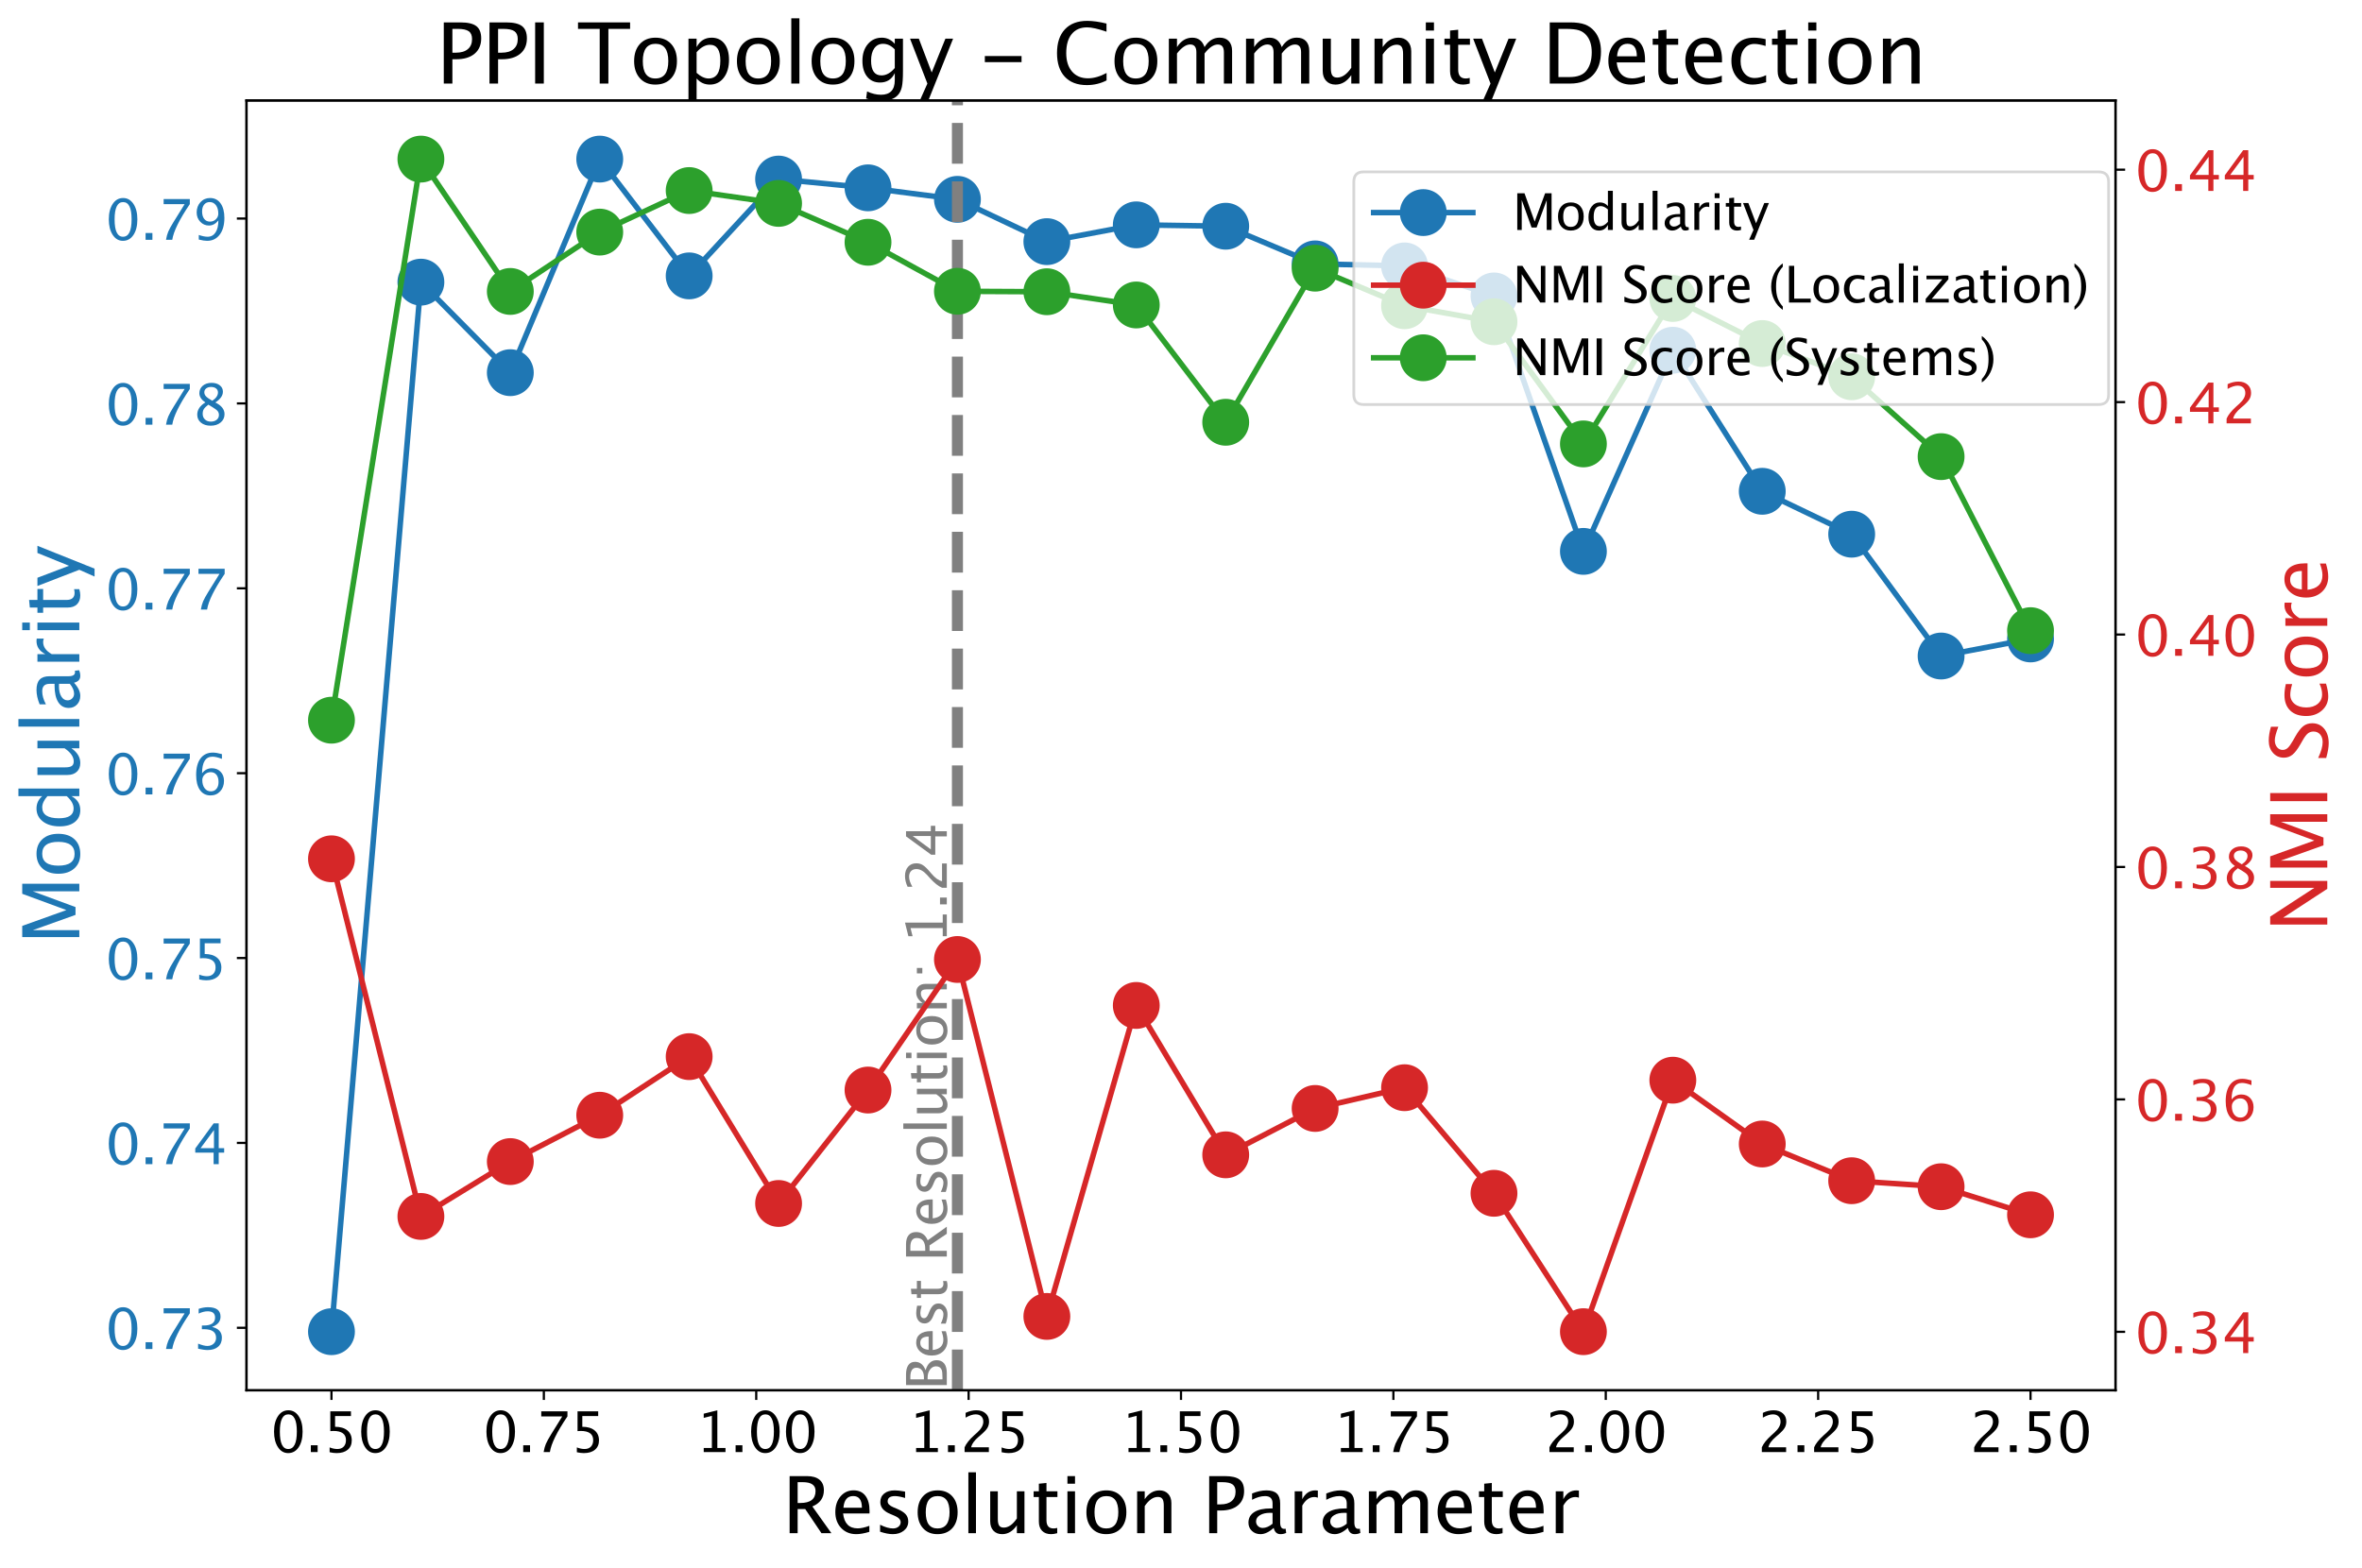 <?xml version="1.0" encoding="utf-8" standalone="no"?>
<!DOCTYPE svg PUBLIC "-//W3C//DTD SVG 1.1//EN"
  "http://www.w3.org/Graphics/SVG/1.1/DTD/svg11.dtd">
<svg xmlns:xlink="http://www.w3.org/1999/xlink" width="857.107pt" height="569.084pt" viewBox="0 0 857.107 569.084" xmlns="http://www.w3.org/2000/svg" version="1.1">
 <defs>
  <style type="text/css">*{stroke-linejoin: round; stroke-linecap: butt}</style>
 </defs>
 <g id="figure_1">
  <g id="patch_1">
   <path d="M 0 569.084 
L 857.107 569.084 
L 857.107 0 
L 0 0 
z
" style="fill: #ffffff"/>
  </g>
  <g id="axes_1">
   <g id="patch_2">
    <path d="M 89.454 504.624 
L 767.654 504.624 
L 767.654 36.464 
L 89.454 36.464 
z
" style="fill: #ffffff"/>
   </g>
   <g id="matplotlib.axis_1">
    <g id="xtick_1">
     <g id="line2d_1">
      <defs>
       <path id="m7475da82af" d="M 0 0 
L 0 3.5 
" style="stroke: #000000; stroke-width: 0.8"/>
      </defs>
      <g>
       <use xlink:href="#m7475da82af" x="120.281" y="504.624" style="stroke: #000000; stroke-width: 0.8"/>
      </g>
     </g>
     <g id="text_1">
      <!-- 0.50 -->
      <g transform="translate(98.147 527.043) scale(0.2 -0.2)">
       <defs>
        <path id="LucidaGrande-30" d="M 2006 -116 
Q 1291 -116 848 557 
Q 406 1231 406 2316 
Q 406 3409 851 4075 
Q 1297 4741 2025 4741 
Q 2753 4741 3198 4075 
Q 3644 3409 3644 2325 
Q 3644 1213 3198 548 
Q 2753 -116 2006 -116 
z
M 2013 347 
Q 2991 347 2991 2334 
Q 2991 4278 2025 4278 
Q 1063 4278 1063 2316 
Q 1063 347 2013 347 
z
" transform="scale(0.016)"/>
        <path id="LucidaGrande-2e" d="M 625 0 
L 625 772 
L 1397 772 
L 1397 0 
L 625 0 
z
" transform="scale(0.016)"/>
        <path id="LucidaGrande-35" d="M 778 -19 
L 778 531 
Q 1238 347 1653 347 
Q 2109 347 2370 615 
Q 2631 884 2631 1356 
Q 2631 2397 1197 2397 
Q 1034 2397 856 2375 
L 856 4625 
L 3197 4625 
L 3197 4088 
L 1397 4088 
L 1397 2869 
Q 2288 2869 2788 2459 
Q 3288 2050 3288 1325 
Q 3288 650 2833 267 
Q 2378 -116 1572 -116 
Q 1222 -116 778 -19 
z
" transform="scale(0.016)"/>
       </defs>
       <use xlink:href="#LucidaGrande-30"/>
       <use xlink:href="#LucidaGrande-2e" x="63.232"/>
       <use xlink:href="#LucidaGrande-35" x="94.873"/>
       <use xlink:href="#LucidaGrande-30" x="158.105"/>
      </g>
     </g>
    </g>
    <g id="xtick_2">
     <g id="line2d_2">
      <g>
       <use xlink:href="#m7475da82af" x="197.349" y="504.624" style="stroke: #000000; stroke-width: 0.8"/>
      </g>
     </g>
     <g id="text_2">
      <!-- 0.75 -->
      <g transform="translate(175.215 527.043) scale(0.2 -0.2)">
       <defs>
        <path id="LucidaGrande-37" d="M 963 0 
Q 1053 541 1220 934 
Q 1388 1328 1813 2016 
L 3075 4047 
L 694 4047 
L 694 4625 
L 3663 4625 
L 3663 4047 
Q 1884 1425 1672 0 
L 963 0 
z
" transform="scale(0.016)"/>
       </defs>
       <use xlink:href="#LucidaGrande-30"/>
       <use xlink:href="#LucidaGrande-2e" x="63.232"/>
       <use xlink:href="#LucidaGrande-37" x="94.873"/>
       <use xlink:href="#LucidaGrande-35" x="158.105"/>
      </g>
     </g>
    </g>
    <g id="xtick_3">
     <g id="line2d_3">
      <g>
       <use xlink:href="#m7475da82af" x="274.417" y="504.624" style="stroke: #000000; stroke-width: 0.8"/>
      </g>
     </g>
     <g id="text_3">
      <!-- 1.00 -->
      <g transform="translate(252.283 527.043) scale(0.2 -0.2)">
       <defs>
        <path id="LucidaGrande-31" d="M 963 0 
L 963 463 
L 1888 463 
L 1888 4113 
L 963 3881 
L 963 4356 
L 2506 4741 
L 2506 463 
L 3431 463 
L 3431 0 
L 963 0 
z
" transform="scale(0.016)"/>
       </defs>
       <use xlink:href="#LucidaGrande-31"/>
       <use xlink:href="#LucidaGrande-2e" x="63.232"/>
       <use xlink:href="#LucidaGrande-30" x="94.873"/>
       <use xlink:href="#LucidaGrande-30" x="158.105"/>
      </g>
     </g>
    </g>
    <g id="xtick_4">
     <g id="line2d_4">
      <g>
       <use xlink:href="#m7475da82af" x="351.486" y="504.624" style="stroke: #000000; stroke-width: 0.8"/>
      </g>
     </g>
     <g id="text_4">
      <!-- 1.25 -->
      <g transform="translate(329.351 527.043) scale(0.2 -0.2)">
       <defs>
        <path id="LucidaGrande-32" d="M 531 0 
L 531 541 
Q 800 1169 1619 1909 
L 1972 2225 
Q 2653 2841 2653 3447 
Q 2653 3834 2420 4056 
Q 2188 4278 1781 4278 
Q 1300 4278 647 3906 
L 647 4450 
Q 1263 4741 1869 4741 
Q 2519 4741 2912 4391 
Q 3306 4041 3306 3463 
Q 3306 3047 3107 2725 
Q 2909 2403 2369 1944 
L 2131 1741 
Q 1391 1113 1275 541 
L 3284 541 
L 3284 0 
L 531 0 
z
" transform="scale(0.016)"/>
       </defs>
       <use xlink:href="#LucidaGrande-31"/>
       <use xlink:href="#LucidaGrande-2e" x="63.232"/>
       <use xlink:href="#LucidaGrande-32" x="94.873"/>
       <use xlink:href="#LucidaGrande-35" x="158.105"/>
      </g>
     </g>
    </g>
    <g id="xtick_5">
     <g id="line2d_5">
      <g>
       <use xlink:href="#m7475da82af" x="428.554" y="504.624" style="stroke: #000000; stroke-width: 0.8"/>
      </g>
     </g>
     <g id="text_5">
      <!-- 1.50 -->
      <g transform="translate(406.419 527.043) scale(0.2 -0.2)">
       <use xlink:href="#LucidaGrande-31"/>
       <use xlink:href="#LucidaGrande-2e" x="63.232"/>
       <use xlink:href="#LucidaGrande-35" x="94.873"/>
       <use xlink:href="#LucidaGrande-30" x="158.105"/>
      </g>
     </g>
    </g>
    <g id="xtick_6">
     <g id="line2d_6">
      <g>
       <use xlink:href="#m7475da82af" x="505.622" y="504.624" style="stroke: #000000; stroke-width: 0.8"/>
      </g>
     </g>
     <g id="text_6">
      <!-- 1.75 -->
      <g transform="translate(483.488 527.043) scale(0.2 -0.2)">
       <use xlink:href="#LucidaGrande-31"/>
       <use xlink:href="#LucidaGrande-2e" x="63.232"/>
       <use xlink:href="#LucidaGrande-37" x="94.873"/>
       <use xlink:href="#LucidaGrande-35" x="158.105"/>
      </g>
     </g>
    </g>
    <g id="xtick_7">
     <g id="line2d_7">
      <g>
       <use xlink:href="#m7475da82af" x="582.69" y="504.624" style="stroke: #000000; stroke-width: 0.8"/>
      </g>
     </g>
     <g id="text_7">
      <!-- 2.00 -->
      <g transform="translate(560.556 527.043) scale(0.2 -0.2)">
       <use xlink:href="#LucidaGrande-32"/>
       <use xlink:href="#LucidaGrande-2e" x="63.232"/>
       <use xlink:href="#LucidaGrande-30" x="94.873"/>
       <use xlink:href="#LucidaGrande-30" x="158.105"/>
      </g>
     </g>
    </g>
    <g id="xtick_8">
     <g id="line2d_8">
      <g>
       <use xlink:href="#m7475da82af" x="659.758" y="504.624" style="stroke: #000000; stroke-width: 0.8"/>
      </g>
     </g>
     <g id="text_8">
      <!-- 2.25 -->
      <g transform="translate(637.624 527.043) scale(0.2 -0.2)">
       <use xlink:href="#LucidaGrande-32"/>
       <use xlink:href="#LucidaGrande-2e" x="63.232"/>
       <use xlink:href="#LucidaGrande-32" x="94.873"/>
       <use xlink:href="#LucidaGrande-35" x="158.105"/>
      </g>
     </g>
    </g>
    <g id="xtick_9">
     <g id="line2d_9">
      <g>
       <use xlink:href="#m7475da82af" x="736.826" y="504.624" style="stroke: #000000; stroke-width: 0.8"/>
      </g>
     </g>
     <g id="text_9">
      <!-- 2.50 -->
      <g transform="translate(714.692 527.043) scale(0.2 -0.2)">
       <use xlink:href="#LucidaGrande-32"/>
       <use xlink:href="#LucidaGrande-2e" x="63.232"/>
       <use xlink:href="#LucidaGrande-35" x="94.873"/>
       <use xlink:href="#LucidaGrande-30" x="158.105"/>
      </g>
     </g>
    </g>
    <g id="text_10">
     <!-- Resolution Parameter -->
     <g transform="translate(283.859 556.485) scale(0.28 -0.28)">
      <defs>
       <path id="LucidaGrande-52" d="M 597 0 
L 597 4625 
L 1997 4625 
Q 2663 4625 3017 4331 
Q 3372 4038 3372 3478 
Q 3372 2553 2438 2166 
L 3981 0 
L 3175 0 
L 1859 1956 
L 1247 1956 
L 1247 0 
L 597 0 
z
M 1247 2447 
L 1459 2447 
Q 2697 2447 2697 3419 
Q 2697 4134 1659 4134 
L 1247 4134 
L 1247 2447 
z
" transform="scale(0.016)"/>
       <path id="LucidaGrande-65" d="M 3103 109 
Q 2484 -78 2044 -78 
Q 1294 -78 820 420 
Q 347 919 347 1713 
Q 347 2484 764 2978 
Q 1181 3472 1831 3472 
Q 2447 3472 2783 3034 
Q 3119 2597 3119 1791 
L 3116 1600 
L 975 1600 
Q 1109 391 2159 391 
Q 2544 391 3103 597 
L 3103 109 
z
M 1003 2063 
L 2500 2063 
Q 2500 3009 1794 3009 
Q 1084 3009 1003 2063 
z
" transform="scale(0.016)"/>
       <path id="LucidaGrande-73" d="M 1516 -78 
Q 1094 -78 491 119 
L 491 684 
Q 1094 384 1541 384 
Q 1806 384 1981 528 
Q 2156 672 2156 888 
Q 2156 1203 1666 1409 
L 1306 1563 
Q 509 1894 509 2516 
Q 509 2959 823 3214 
Q 1138 3469 1684 3469 
Q 1969 3469 2388 3391 
L 2516 3366 
L 2516 2853 
Q 2000 3006 1697 3006 
Q 1103 3006 1103 2575 
Q 1103 2297 1553 2106 
L 1850 1981 
Q 2353 1769 2562 1533 
Q 2772 1297 2772 944 
Q 2772 497 2419 209 
Q 2066 -78 1516 -78 
z
" transform="scale(0.016)"/>
       <path id="LucidaGrande-6f" d="M 1944 -78 
Q 1216 -78 781 405 
Q 347 888 347 1697 
Q 347 2516 783 2992 
Q 1219 3469 1966 3469 
Q 2713 3469 3148 2992 
Q 3584 2516 3584 1703 
Q 3584 872 3146 397 
Q 2709 -78 1944 -78 
z
M 1953 384 
Q 2931 384 2931 1703 
Q 2931 3006 1966 3006 
Q 1003 3006 1003 1697 
Q 1003 384 1953 384 
z
" transform="scale(0.016)"/>
       <path id="LucidaGrande-6c" d="M 616 0 
L 616 4934 
L 1231 4934 
L 1231 0 
L 616 0 
z
" transform="scale(0.016)"/>
       <path id="LucidaGrande-75" d="M 2738 0 
L 2738 638 
Q 2247 -78 1547 -78 
Q 1103 -78 840 201 
Q 578 481 578 956 
L 578 3394 
L 1194 3394 
L 1194 1156 
Q 1194 775 1305 614 
Q 1416 453 1675 453 
Q 2238 453 2738 1194 
L 2738 3394 
L 3353 3394 
L 3353 0 
L 2738 0 
z
" transform="scale(0.016)"/>
       <path id="LucidaGrande-74" d="M 1634 -78 
Q 1166 -78 903 190 
Q 641 459 641 938 
L 641 2931 
L 216 2931 
L 216 3394 
L 641 3394 
L 641 4009 
L 1256 4069 
L 1256 3394 
L 2144 3394 
L 2144 2931 
L 1256 2931 
L 1256 1050 
Q 1256 384 1831 384 
Q 1953 384 2128 425 
L 2128 0 
Q 1844 -78 1634 -78 
z
" transform="scale(0.016)"/>
       <path id="LucidaGrande-69" d="M 616 0 
L 616 3394 
L 1231 3394 
L 1231 0 
L 616 0 
z
M 616 4009 
L 616 4625 
L 1231 4625 
L 1231 4009 
L 616 4009 
z
" transform="scale(0.016)"/>
       <path id="LucidaGrande-6e" d="M 616 0 
L 616 3394 
L 1231 3394 
L 1231 2756 
Q 1719 3469 2425 3469 
Q 2866 3469 3128 3189 
Q 3391 2909 3391 2438 
L 3391 0 
L 2775 0 
L 2775 2238 
Q 2775 2616 2664 2777 
Q 2553 2938 2297 2938 
Q 1731 2938 1231 2197 
L 1231 0 
L 616 0 
z
" transform="scale(0.016)"/>
       <path id="LucidaGrande-20" transform="scale(0.016)"/>
       <path id="LucidaGrande-50" d="M 597 0 
L 597 4625 
L 1856 4625 
Q 2694 4625 3059 4342 
Q 3425 4059 3425 3413 
Q 3425 2675 2925 2256 
Q 2425 1838 1538 1838 
L 1247 1838 
L 1247 0 
L 597 0 
z
M 1247 2334 
L 1513 2334 
Q 2097 2334 2415 2603 
Q 2734 2872 2734 3363 
Q 2734 3778 2484 3956 
Q 2234 4134 1650 4134 
L 1247 4134 
L 1247 2334 
z
" transform="scale(0.016)"/>
       <path id="LucidaGrande-61" d="M 2366 431 
Q 1813 -78 1300 -78 
Q 878 -78 600 186 
Q 322 450 322 853 
Q 322 1409 789 1707 
Q 1256 2006 2128 2006 
L 2275 2006 
L 2275 2416 
Q 2275 3006 1669 3006 
Q 1181 3006 616 2706 
L 616 3216 
Q 1238 3469 1781 3469 
Q 2350 3469 2620 3212 
Q 2891 2956 2891 2416 
L 2891 878 
Q 2891 350 3216 350 
Q 3256 350 3334 363 
L 3378 22 
Q 3169 -78 2916 -78 
Q 2484 -78 2366 431 
z
M 2275 766 
L 2275 1644 
L 2069 1650 
Q 1563 1650 1250 1458 
Q 938 1266 938 953 
Q 938 731 1094 578 
Q 1250 425 1475 425 
Q 1859 425 2275 766 
z
" transform="scale(0.016)"/>
       <path id="LucidaGrande-72" d="M 616 0 
L 616 3394 
L 1231 3394 
L 1231 2756 
Q 1597 3469 2294 3469 
Q 2388 3469 2491 3453 
L 2491 2878 
Q 2331 2931 2209 2931 
Q 1625 2931 1231 2238 
L 1231 0 
L 616 0 
z
" transform="scale(0.016)"/>
       <path id="LucidaGrande-6d" d="M 616 0 
L 616 3394 
L 1231 3394 
L 1231 2756 
Q 1681 3469 2388 3469 
Q 3069 3469 3316 2756 
Q 3753 3472 4453 3472 
Q 4903 3472 5150 3208 
Q 5397 2944 5397 2469 
L 5397 0 
L 4778 0 
L 4778 2372 
Q 4778 2953 4319 2953 
Q 3841 2953 3316 2275 
L 3316 0 
L 2697 0 
L 2697 2372 
Q 2697 2956 2228 2956 
Q 1763 2956 1231 2275 
L 1231 0 
L 616 0 
z
" transform="scale(0.016)"/>
      </defs>
      <use xlink:href="#LucidaGrande-52"/>
      <use xlink:href="#LucidaGrande-65" x="63.232"/>
      <use xlink:href="#LucidaGrande-73" x="118.945"/>
      <use xlink:href="#LucidaGrande-6f" x="169.922"/>
      <use xlink:href="#LucidaGrande-6c" x="231.348"/>
      <use xlink:href="#LucidaGrande-75" x="260.254"/>
      <use xlink:href="#LucidaGrande-74" x="322.314"/>
      <use xlink:href="#LucidaGrande-69" x="359.717"/>
      <use xlink:href="#LucidaGrande-6f" x="388.623"/>
      <use xlink:href="#LucidaGrande-6e" x="450.049"/>
      <use xlink:href="#LucidaGrande-20" x="512.109"/>
      <use xlink:href="#LucidaGrande-50" x="543.75"/>
      <use xlink:href="#LucidaGrande-61" x="599.023"/>
      <use xlink:href="#LucidaGrande-72" x="654.248"/>
      <use xlink:href="#LucidaGrande-61" x="695.166"/>
      <use xlink:href="#LucidaGrande-6d" x="750.391"/>
      <use xlink:href="#LucidaGrande-65" x="843.75"/>
      <use xlink:href="#LucidaGrande-74" x="899.463"/>
      <use xlink:href="#LucidaGrande-65" x="936.865"/>
      <use xlink:href="#LucidaGrande-72" x="992.578"/>
     </g>
    </g>
   </g>
   <g id="matplotlib.axis_2">
    <g id="ytick_1">
     <g id="line2d_10">
      <defs>
       <path id="m738a68aeda" d="M 0 0 
L -3.5 0 
" style="stroke: #000000; stroke-width: 0.8"/>
      </defs>
      <g>
       <use xlink:href="#m738a68aeda" x="89.454" y="481.927" style="stroke: #000000; stroke-width: 0.8"/>
      </g>
     </g>
     <g id="text_11">
      <!-- 0.73 -->
      <g style="fill: #1f77b4" transform="translate(38.185 489.636) scale(0.2 -0.2)">
       <defs>
        <path id="LucidaGrande-33" d="M 650 34 
L 650 609 
Q 1313 347 1694 347 
Q 2134 347 2411 605 
Q 2688 863 2688 1272 
Q 2688 2247 1322 2247 
L 1078 2247 
L 1078 2663 
L 1294 2666 
Q 2575 2666 2575 3569 
Q 2575 4278 1731 4278 
Q 1269 4278 713 4019 
L 713 4556 
Q 1259 4741 1775 4741 
Q 3194 4741 3194 3669 
Q 3194 2853 2228 2506 
Q 3347 2247 3347 1281 
Q 3347 628 2915 256 
Q 2484 -116 1731 -116 
Q 1303 -116 650 34 
z
" transform="scale(0.016)"/>
       </defs>
       <use xlink:href="#LucidaGrande-30"/>
       <use xlink:href="#LucidaGrande-2e" x="63.232"/>
       <use xlink:href="#LucidaGrande-37" x="94.873"/>
       <use xlink:href="#LucidaGrande-33" x="158.105"/>
      </g>
     </g>
    </g>
    <g id="ytick_2">
     <g id="line2d_11">
      <g>
       <use xlink:href="#m738a68aeda" x="89.454" y="414.828" style="stroke: #000000; stroke-width: 0.8"/>
      </g>
     </g>
     <g id="text_12">
      <!-- 0.74 -->
      <g style="fill: #1f77b4" transform="translate(38.185 422.537) scale(0.2 -0.2)">
       <defs>
        <path id="LucidaGrande-34" d="M 2409 0 
L 2409 1309 
L 328 1309 
L 328 1775 
L 2409 4625 
L 2988 4625 
L 2988 1813 
L 3606 1813 
L 3606 1309 
L 2988 1309 
L 2988 0 
L 2409 0 
z
M 931 1813 
L 2450 1813 
L 2450 3869 
L 931 1813 
z
" transform="scale(0.016)"/>
       </defs>
       <use xlink:href="#LucidaGrande-30"/>
       <use xlink:href="#LucidaGrande-2e" x="63.232"/>
       <use xlink:href="#LucidaGrande-37" x="94.873"/>
       <use xlink:href="#LucidaGrande-34" x="158.105"/>
      </g>
     </g>
    </g>
    <g id="ytick_3">
     <g id="line2d_12">
      <g>
       <use xlink:href="#m738a68aeda" x="89.454" y="347.728" style="stroke: #000000; stroke-width: 0.8"/>
      </g>
     </g>
     <g id="text_13">
      <!-- 0.75 -->
      <g style="fill: #1f77b4" transform="translate(38.185 355.438) scale(0.2 -0.2)">
       <use xlink:href="#LucidaGrande-30"/>
       <use xlink:href="#LucidaGrande-2e" x="63.232"/>
       <use xlink:href="#LucidaGrande-37" x="94.873"/>
       <use xlink:href="#LucidaGrande-35" x="158.105"/>
      </g>
     </g>
    </g>
    <g id="ytick_4">
     <g id="line2d_13">
      <g>
       <use xlink:href="#m738a68aeda" x="89.454" y="280.629" style="stroke: #000000; stroke-width: 0.8"/>
      </g>
     </g>
     <g id="text_14">
      <!-- 0.76 -->
      <g style="fill: #1f77b4" transform="translate(38.185 288.339) scale(0.2 -0.2)">
       <defs>
        <path id="LucidaGrande-36" d="M 1100 2397 
Q 1541 2969 2209 2969 
Q 2816 2969 3202 2567 
Q 3588 2166 3588 1538 
Q 3588 816 3155 350 
Q 2722 -116 2056 -116 
Q 1291 -116 859 500 
Q 428 1116 428 2209 
Q 428 3413 923 4078 
Q 1419 4744 2319 4744 
Q 2731 4744 3350 4569 
L 3350 4031 
Q 2697 4281 2281 4281 
Q 1100 4281 1100 2397 
z
M 2969 1400 
Q 2969 1925 2733 2225 
Q 2497 2525 2078 2525 
Q 1688 2525 1406 2262 
Q 1125 2000 1125 1631 
Q 1125 1050 1392 698 
Q 1659 347 2100 347 
Q 2497 347 2733 633 
Q 2969 919 2969 1400 
z
" transform="scale(0.016)"/>
       </defs>
       <use xlink:href="#LucidaGrande-30"/>
       <use xlink:href="#LucidaGrande-2e" x="63.232"/>
       <use xlink:href="#LucidaGrande-37" x="94.873"/>
       <use xlink:href="#LucidaGrande-36" x="158.105"/>
      </g>
     </g>
    </g>
    <g id="ytick_5">
     <g id="line2d_14">
      <g>
       <use xlink:href="#m738a68aeda" x="89.454" y="213.53" style="stroke: #000000; stroke-width: 0.8"/>
      </g>
     </g>
     <g id="text_15">
      <!-- 0.77 -->
      <g style="fill: #1f77b4" transform="translate(38.185 221.239) scale(0.2 -0.2)">
       <use xlink:href="#LucidaGrande-30"/>
       <use xlink:href="#LucidaGrande-2e" x="63.232"/>
       <use xlink:href="#LucidaGrande-37" x="94.873"/>
       <use xlink:href="#LucidaGrande-37" x="158.105"/>
      </g>
     </g>
    </g>
    <g id="ytick_6">
     <g id="line2d_15">
      <g>
       <use xlink:href="#m738a68aeda" x="89.454" y="146.431" style="stroke: #000000; stroke-width: 0.8"/>
      </g>
     </g>
     <g id="text_16">
      <!-- 0.78 -->
      <g style="fill: #1f77b4" transform="translate(38.185 154.14) scale(0.2 -0.2)">
       <defs>
        <path id="LucidaGrande-38" d="M 1472 2519 
Q 794 2991 794 3563 
Q 794 4088 1178 4416 
Q 1563 4744 2181 4744 
Q 2753 4744 3108 4466 
Q 3463 4188 3463 3744 
Q 3463 3072 2600 2519 
Q 3647 2006 3647 1197 
Q 3647 616 3208 250 
Q 2769 -116 2075 -116 
Q 1394 -116 973 229 
Q 553 575 553 1138 
Q 553 1969 1472 2519 
z
M 2256 2713 
Q 2903 3138 2903 3659 
Q 2903 3938 2687 4108 
Q 2472 4278 2119 4278 
Q 1778 4278 1565 4111 
Q 1353 3944 1353 3678 
Q 1353 3419 1545 3214 
Q 1738 3009 2256 2713 
z
M 1806 2269 
Q 1434 1981 1301 1767 
Q 1169 1553 1169 1234 
Q 1169 838 1425 592 
Q 1681 347 2100 347 
Q 2503 347 2758 556 
Q 3013 766 3013 1100 
Q 3013 1369 2855 1555 
Q 2697 1741 2244 2009 
L 1806 2269 
z
" transform="scale(0.016)"/>
       </defs>
       <use xlink:href="#LucidaGrande-30"/>
       <use xlink:href="#LucidaGrande-2e" x="63.232"/>
       <use xlink:href="#LucidaGrande-37" x="94.873"/>
       <use xlink:href="#LucidaGrande-38" x="158.105"/>
      </g>
     </g>
    </g>
    <g id="ytick_7">
     <g id="line2d_16">
      <g>
       <use xlink:href="#m738a68aeda" x="89.454" y="79.332" style="stroke: #000000; stroke-width: 0.8"/>
      </g>
     </g>
     <g id="text_17">
      <!-- 0.79 -->
      <g style="fill: #1f77b4" transform="translate(38.185 87.041) scale(0.2 -0.2)">
       <defs>
        <path id="LucidaGrande-39" d="M 728 28 
L 728 550 
Q 1316 347 1728 347 
Q 2303 347 2626 836 
Q 2950 1325 2950 2197 
Q 2481 1619 1884 1619 
Q 1300 1619 894 2048 
Q 488 2478 488 3097 
Q 488 3806 920 4273 
Q 1353 4741 2009 4741 
Q 2763 4741 3197 4136 
Q 3631 3531 3631 2481 
Q 3631 1288 3101 586 
Q 2572 -116 1669 -116 
Q 1306 -116 728 28 
z
M 1103 3219 
Q 1103 2681 1342 2372 
Q 1581 2063 1997 2063 
Q 2388 2063 2664 2328 
Q 2941 2594 2941 2969 
Q 2941 3559 2673 3920 
Q 2406 4281 1972 4281 
Q 1569 4281 1336 3995 
Q 1103 3709 1103 3219 
z
" transform="scale(0.016)"/>
       </defs>
       <use xlink:href="#LucidaGrande-30"/>
       <use xlink:href="#LucidaGrande-2e" x="63.232"/>
       <use xlink:href="#LucidaGrande-37" x="94.873"/>
       <use xlink:href="#LucidaGrande-39" x="158.105"/>
      </g>
     </g>
    </g>
    <g id="text_18">
     <!-- Modularity -->
     <g style="fill: #1f77b4" transform="translate(28.786 342.808) rotate(-90) scale(0.28 -0.28)">
      <defs>
       <path id="LucidaGrande-4d" d="M 597 0 
L 597 4625 
L 1506 4625 
L 2788 1047 
L 4106 4625 
L 4919 4625 
L 4919 0 
L 4306 0 
L 4306 3763 
L 3031 309 
L 2397 309 
L 1159 3772 
L 1159 0 
L 597 0 
z
" transform="scale(0.016)"/>
       <path id="LucidaGrande-64" d="M 2794 0 
L 2794 638 
Q 2419 -78 1663 -78 
Q 1050 -78 698 369 
Q 347 816 347 1591 
Q 347 2438 745 2953 
Q 1144 3469 1794 3469 
Q 2397 3469 2794 3006 
L 2794 4934 
L 3413 4934 
L 3413 0 
L 2794 0 
z
M 2794 2584 
Q 2316 3006 1888 3006 
Q 1003 3006 1003 1653 
Q 1003 463 1791 463 
Q 2303 463 2794 1022 
L 2794 2584 
z
" transform="scale(0.016)"/>
       <path id="LucidaGrande-79" d="M 813 -1234 
L 1363 0 
L 50 3394 
L 716 3394 
L 1688 838 
L 2725 3394 
L 3306 3394 
L 1453 -1234 
L 813 -1234 
z
" transform="scale(0.016)"/>
      </defs>
      <use xlink:href="#LucidaGrande-4d"/>
      <use xlink:href="#LucidaGrande-6f" x="86.133"/>
      <use xlink:href="#LucidaGrande-64" x="147.559"/>
      <use xlink:href="#LucidaGrande-75" x="210.498"/>
      <use xlink:href="#LucidaGrande-6c" x="272.559"/>
      <use xlink:href="#LucidaGrande-61" x="301.465"/>
      <use xlink:href="#LucidaGrande-72" x="356.689"/>
      <use xlink:href="#LucidaGrande-69" x="397.607"/>
      <use xlink:href="#LucidaGrande-74" x="426.514"/>
      <use xlink:href="#LucidaGrande-79" x="463.916"/>
     </g>
    </g>
   </g>
   <g id="line2d_17">
    <path d="M 120.281 483.344 
L 152.731 102.405 
L 185.181 135.265 
L 217.63 57.744 
L 250.08 100.133 
L 282.53 64.993 
L 314.98 68.178 
L 347.429 72.351 
L 379.879 87.706 
L 412.329 81.611 
L 444.779 82.109 
L 477.228 95.78 
L 509.678 96.514 
L 542.128 107.417 
L 574.578 200.127 
L 607.027 127.117 
L 639.477 178.32 
L 671.927 193.891 
L 704.377 238.11 
L 736.826 231.908 
" clip-path="url(#p4463bb2239)" style="fill: none; stroke: #1f77b4; stroke-width: 2; stroke-linecap: square"/>
    <defs>
     <path id="m60deedd467" d="M 0 8 
C 2.122 8 4.157 7.157 5.657 5.657 
C 7.157 4.157 8 2.122 8 0 
C 8 -2.122 7.157 -4.157 5.657 -5.657 
C 4.157 -7.157 2.122 -8 0 -8 
C -2.122 -8 -4.157 -7.157 -5.657 -5.657 
C -7.157 -4.157 -8 -2.122 -8 0 
C -8 2.122 -7.157 4.157 -5.657 5.657 
C -4.157 7.157 -2.122 8 0 8 
z
" style="stroke: #1f77b4"/>
    </defs>
    <g clip-path="url(#p4463bb2239)">
     <use xlink:href="#m60deedd467" x="120.281" y="483.344" style="fill: #1f77b4; stroke: #1f77b4"/>
     <use xlink:href="#m60deedd467" x="152.731" y="102.405" style="fill: #1f77b4; stroke: #1f77b4"/>
     <use xlink:href="#m60deedd467" x="185.181" y="135.265" style="fill: #1f77b4; stroke: #1f77b4"/>
     <use xlink:href="#m60deedd467" x="217.63" y="57.744" style="fill: #1f77b4; stroke: #1f77b4"/>
     <use xlink:href="#m60deedd467" x="250.08" y="100.133" style="fill: #1f77b4; stroke: #1f77b4"/>
     <use xlink:href="#m60deedd467" x="282.53" y="64.993" style="fill: #1f77b4; stroke: #1f77b4"/>
     <use xlink:href="#m60deedd467" x="314.98" y="68.178" style="fill: #1f77b4; stroke: #1f77b4"/>
     <use xlink:href="#m60deedd467" x="347.429" y="72.351" style="fill: #1f77b4; stroke: #1f77b4"/>
     <use xlink:href="#m60deedd467" x="379.879" y="87.706" style="fill: #1f77b4; stroke: #1f77b4"/>
     <use xlink:href="#m60deedd467" x="412.329" y="81.611" style="fill: #1f77b4; stroke: #1f77b4"/>
     <use xlink:href="#m60deedd467" x="444.779" y="82.109" style="fill: #1f77b4; stroke: #1f77b4"/>
     <use xlink:href="#m60deedd467" x="477.228" y="95.78" style="fill: #1f77b4; stroke: #1f77b4"/>
     <use xlink:href="#m60deedd467" x="509.678" y="96.514" style="fill: #1f77b4; stroke: #1f77b4"/>
     <use xlink:href="#m60deedd467" x="542.128" y="107.417" style="fill: #1f77b4; stroke: #1f77b4"/>
     <use xlink:href="#m60deedd467" x="574.578" y="200.127" style="fill: #1f77b4; stroke: #1f77b4"/>
     <use xlink:href="#m60deedd467" x="607.027" y="127.117" style="fill: #1f77b4; stroke: #1f77b4"/>
     <use xlink:href="#m60deedd467" x="639.477" y="178.32" style="fill: #1f77b4; stroke: #1f77b4"/>
     <use xlink:href="#m60deedd467" x="671.927" y="193.891" style="fill: #1f77b4; stroke: #1f77b4"/>
     <use xlink:href="#m60deedd467" x="704.377" y="238.11" style="fill: #1f77b4; stroke: #1f77b4"/>
     <use xlink:href="#m60deedd467" x="736.826" y="231.908" style="fill: #1f77b4; stroke: #1f77b4"/>
    </g>
   </g>
   <g id="line2d_18">
    <path d="M 347.429 504.624 
L 347.429 36.464 
" clip-path="url(#p4463bb2239)" style="fill: none; stroke-dasharray: 14.8,6.4; stroke-dashoffset: 0; stroke: #808080; stroke-width: 4"/>
   </g>
   <g id="patch_3">
    <path d="M 89.454 504.624 
L 89.454 36.464 
" style="fill: none; stroke: #000000; stroke-width: 0.8; stroke-linejoin: miter; stroke-linecap: square"/>
   </g>
   <g id="patch_4">
    <path d="M 767.654 504.624 
L 767.654 36.464 
" style="fill: none; stroke: #000000; stroke-width: 0.8; stroke-linejoin: miter; stroke-linecap: square"/>
   </g>
   <g id="patch_5">
    <path d="M 89.454 504.624 
L 767.654 504.624 
" style="fill: none; stroke: #000000; stroke-width: 0.8; stroke-linejoin: miter; stroke-linecap: square"/>
   </g>
   <g id="patch_6">
    <path d="M 89.454 36.464 
L 767.654 36.464 
" style="fill: none; stroke: #000000; stroke-width: 0.8; stroke-linejoin: miter; stroke-linecap: square"/>
   </g>
   <g id="text_19">
    <!-- Best Resolution: 1.24 -->
    <g style="fill: #808080" transform="translate(343.573 504.624) rotate(-90) scale(0.2 -0.2)">
     <defs>
      <path id="LucidaGrande-42" d="M 597 0 
L 597 4625 
L 1797 4625 
Q 2491 4625 2861 4362 
Q 3231 4100 3231 3606 
Q 3231 2766 2281 2409 
Q 3416 2063 3416 1156 
Q 3416 594 3041 297 
Q 2666 0 1959 0 
L 597 0 
z
M 1247 491 
L 1381 491 
Q 2103 491 2316 581 
Q 2722 753 2722 1219 
Q 2722 1631 2353 1904 
Q 1984 2178 1431 2178 
L 1247 2178 
L 1247 491 
z
M 1247 2594 
L 1456 2594 
Q 1981 2594 2270 2819 
Q 2559 3044 2559 3453 
Q 2559 4134 1503 4134 
L 1247 4134 
L 1247 2594 
z
" transform="scale(0.016)"/>
      <path id="LucidaGrande-3a" d="M 703 0 
L 703 616 
L 1319 616 
L 1319 0 
L 703 0 
z
M 703 2775 
L 703 3394 
L 1319 3394 
L 1319 2775 
L 703 2775 
z
" transform="scale(0.016)"/>
     </defs>
     <use xlink:href="#LucidaGrande-42"/>
     <use xlink:href="#LucidaGrande-65" x="57.52"/>
     <use xlink:href="#LucidaGrande-73" x="113.232"/>
     <use xlink:href="#LucidaGrande-74" x="164.209"/>
     <use xlink:href="#LucidaGrande-20" x="201.611"/>
     <use xlink:href="#LucidaGrande-52" x="233.252"/>
     <use xlink:href="#LucidaGrande-65" x="296.484"/>
     <use xlink:href="#LucidaGrande-73" x="352.197"/>
     <use xlink:href="#LucidaGrande-6f" x="403.174"/>
     <use xlink:href="#LucidaGrande-6c" x="464.6"/>
     <use xlink:href="#LucidaGrande-75" x="493.506"/>
     <use xlink:href="#LucidaGrande-74" x="555.566"/>
     <use xlink:href="#LucidaGrande-69" x="592.969"/>
     <use xlink:href="#LucidaGrande-6f" x="621.875"/>
     <use xlink:href="#LucidaGrande-6e" x="683.301"/>
     <use xlink:href="#LucidaGrande-3a" x="745.361"/>
     <use xlink:href="#LucidaGrande-20" x="777.002"/>
     <use xlink:href="#LucidaGrande-31" x="808.643"/>
     <use xlink:href="#LucidaGrande-2e" x="871.875"/>
     <use xlink:href="#LucidaGrande-32" x="903.516"/>
     <use xlink:href="#LucidaGrande-34" x="966.748"/>
    </g>
   </g>
   <g id="text_20">
    <!-- PPI Topology - Community Detection -->
    <g transform="translate(158.174 30.328) scale(0.3 -0.3)">
     <defs>
      <path id="LucidaGrande-49" d="M 594 0 
L 594 4625 
L 1250 4625 
L 1250 0 
L 594 0 
z
" transform="scale(0.016)"/>
      <path id="LucidaGrande-54" d="M 1697 0 
L 1697 4134 
L 56 4134 
L 56 4625 
L 3994 4625 
L 3994 4134 
L 2353 4134 
L 2353 0 
L 1697 0 
z
" transform="scale(0.016)"/>
      <path id="LucidaGrande-70" d="M 616 -1234 
L 616 3394 
L 1231 3394 
L 1231 2756 
Q 1609 3469 2366 3469 
Q 2978 3469 3329 3022 
Q 3681 2575 3681 1800 
Q 3681 956 3282 439 
Q 2884 -78 2234 -78 
Q 1631 -78 1231 384 
L 1231 -1234 
L 616 -1234 
z
M 1231 809 
Q 1706 384 2138 384 
Q 3025 384 3025 1738 
Q 3025 2931 2238 2931 
Q 1722 2931 1231 2372 
L 1231 809 
z
" transform="scale(0.016)"/>
      <path id="LucidaGrande-67" d="M 628 -1128 
L 700 -594 
Q 1234 -847 1753 -847 
Q 2794 -847 2794 256 
L 2794 791 
Q 2453 78 1675 78 
Q 1066 78 706 522 
Q 347 966 347 1719 
Q 347 2494 756 2981 
Q 1166 3469 1816 3469 
Q 2384 3469 2794 3006 
L 2794 3394 
L 3413 3394 
L 3413 925 
Q 3413 128 3330 -255 
Q 3247 -638 3019 -881 
Q 2616 -1309 1766 -1309 
Q 1172 -1309 628 -1128 
z
M 2794 1175 
L 2794 2584 
Q 2388 3006 1909 3006 
Q 1484 3006 1243 2665 
Q 1003 2325 1003 1731 
Q 1003 616 1788 616 
Q 2322 616 2794 1175 
z
" transform="scale(0.016)"/>
      <path id="LucidaGrande-2d" d="M 463 1619 
L 463 2081 
L 3238 2081 
L 3238 1619 
L 463 1619 
z
" transform="scale(0.016)"/>
      <path id="LucidaGrande-43" d="M 2578 -116 
Q 1500 -116 912 517 
Q 325 1150 325 2309 
Q 325 3466 923 4103 
Q 1522 4741 2609 4741 
Q 3231 4741 4066 4538 
L 4066 3922 
Q 3116 4250 2600 4250 
Q 1847 4250 1434 3740 
Q 1022 3231 1022 2303 
Q 1022 1419 1462 908 
Q 1903 397 2666 397 
Q 3322 397 4072 800 
L 4072 238 
Q 3388 -116 2578 -116 
z
" transform="scale(0.016)"/>
      <path id="LucidaGrande-44" d="M 597 0 
L 597 4625 
L 2134 4625 
Q 2822 4625 3245 4472 
Q 3669 4319 3978 3953 
Q 4469 3372 4469 2422 
Q 4469 1269 3859 634 
Q 3250 0 2144 0 
L 597 0 
z
M 1253 491 
L 2094 491 
Q 2994 491 3369 975 
Q 3772 1491 3772 2359 
Q 3772 3175 3375 3641 
Q 3134 3925 2800 4029 
Q 2466 4134 1794 4134 
L 1253 4134 
L 1253 491 
z
" transform="scale(0.016)"/>
      <path id="LucidaGrande-63" d="M 1941 -78 
Q 1253 -78 800 431 
Q 347 941 347 1716 
Q 347 2544 795 3006 
Q 1244 3469 2047 3469 
Q 2444 3469 2934 3359 
L 2934 2844 
Q 2413 2997 2084 2997 
Q 1613 2997 1327 2642 
Q 1041 2288 1041 1697 
Q 1041 1125 1334 772 
Q 1628 419 2103 419 
Q 2525 419 2972 634 
L 2972 103 
Q 2375 -78 1941 -78 
z
" transform="scale(0.016)"/>
     </defs>
     <use xlink:href="#LucidaGrande-50"/>
     <use xlink:href="#LucidaGrande-50" x="55.273"/>
     <use xlink:href="#LucidaGrande-49" x="110.547"/>
     <use xlink:href="#LucidaGrande-20" x="139.355"/>
     <use xlink:href="#LucidaGrande-54" x="170.996"/>
     <use xlink:href="#LucidaGrande-6f" x="234.229"/>
     <use xlink:href="#LucidaGrande-70" x="295.654"/>
     <use xlink:href="#LucidaGrande-6f" x="358.594"/>
     <use xlink:href="#LucidaGrande-6c" x="420.02"/>
     <use xlink:href="#LucidaGrande-6f" x="448.926"/>
     <use xlink:href="#LucidaGrande-67" x="510.352"/>
     <use xlink:href="#LucidaGrande-79" x="572.705"/>
     <use xlink:href="#LucidaGrande-20" x="624.951"/>
     <use xlink:href="#LucidaGrande-2d" x="656.592"/>
     <use xlink:href="#LucidaGrande-20" x="714.453"/>
     <use xlink:href="#LucidaGrande-43" x="746.094"/>
     <use xlink:href="#LucidaGrande-6f" x="815.283"/>
     <use xlink:href="#LucidaGrande-6d" x="876.709"/>
     <use xlink:href="#LucidaGrande-6d" x="970.068"/>
     <use xlink:href="#LucidaGrande-75" x="1063.428"/>
     <use xlink:href="#LucidaGrande-6e" x="1125.488"/>
     <use xlink:href="#LucidaGrande-69" x="1187.549"/>
     <use xlink:href="#LucidaGrande-74" x="1216.455"/>
     <use xlink:href="#LucidaGrande-79" x="1253.857"/>
     <use xlink:href="#LucidaGrande-20" x="1306.104"/>
     <use xlink:href="#LucidaGrande-44" x="1337.744"/>
     <use xlink:href="#LucidaGrande-65" x="1412.646"/>
     <use xlink:href="#LucidaGrande-74" x="1468.359"/>
     <use xlink:href="#LucidaGrande-65" x="1505.762"/>
     <use xlink:href="#LucidaGrande-63" x="1561.475"/>
     <use xlink:href="#LucidaGrande-74" x="1612.695"/>
     <use xlink:href="#LucidaGrande-69" x="1650.098"/>
     <use xlink:href="#LucidaGrande-6f" x="1679.004"/>
     <use xlink:href="#LucidaGrande-6e" x="1740.43"/>
    </g>
   </g>
  </g>
  <g id="axes_2">
   <g id="matplotlib.axis_3">
    <g id="ytick_8">
     <g id="line2d_19">
      <defs>
       <path id="m0bc44842b0" d="M 0 0 
L 3.5 0 
" style="stroke: #000000; stroke-width: 0.8"/>
      </defs>
      <g>
       <use xlink:href="#m0bc44842b0" x="767.654" y="483.404" style="stroke: #000000; stroke-width: 0.8"/>
      </g>
     </g>
     <g id="text_21">
      <!-- 0.34 -->
      <g style="fill: #d62728" transform="translate(774.654 491.113) scale(0.2 -0.2)">
       <use xlink:href="#LucidaGrande-30"/>
       <use xlink:href="#LucidaGrande-2e" x="63.232"/>
       <use xlink:href="#LucidaGrande-33" x="94.873"/>
       <use xlink:href="#LucidaGrande-34" x="158.105"/>
      </g>
     </g>
    </g>
    <g id="ytick_9">
     <g id="line2d_20">
      <g>
       <use xlink:href="#m0bc44842b0" x="767.654" y="399.042" style="stroke: #000000; stroke-width: 0.8"/>
      </g>
     </g>
     <g id="text_22">
      <!-- 0.36 -->
      <g style="fill: #d62728" transform="translate(774.654 406.751) scale(0.2 -0.2)">
       <use xlink:href="#LucidaGrande-30"/>
       <use xlink:href="#LucidaGrande-2e" x="63.232"/>
       <use xlink:href="#LucidaGrande-33" x="94.873"/>
       <use xlink:href="#LucidaGrande-36" x="158.105"/>
      </g>
     </g>
    </g>
    <g id="ytick_10">
     <g id="line2d_21">
      <g>
       <use xlink:href="#m0bc44842b0" x="767.654" y="314.68" style="stroke: #000000; stroke-width: 0.8"/>
      </g>
     </g>
     <g id="text_23">
      <!-- 0.38 -->
      <g style="fill: #d62728" transform="translate(774.654 322.39) scale(0.2 -0.2)">
       <use xlink:href="#LucidaGrande-30"/>
       <use xlink:href="#LucidaGrande-2e" x="63.232"/>
       <use xlink:href="#LucidaGrande-33" x="94.873"/>
       <use xlink:href="#LucidaGrande-38" x="158.105"/>
      </g>
     </g>
    </g>
    <g id="ytick_11">
     <g id="line2d_22">
      <g>
       <use xlink:href="#m0bc44842b0" x="767.654" y="230.319" style="stroke: #000000; stroke-width: 0.8"/>
      </g>
     </g>
     <g id="text_24">
      <!-- 0.40 -->
      <g style="fill: #d62728" transform="translate(774.654 238.028) scale(0.2 -0.2)">
       <use xlink:href="#LucidaGrande-30"/>
       <use xlink:href="#LucidaGrande-2e" x="63.232"/>
       <use xlink:href="#LucidaGrande-34" x="94.873"/>
       <use xlink:href="#LucidaGrande-30" x="158.105"/>
      </g>
     </g>
    </g>
    <g id="ytick_12">
     <g id="line2d_23">
      <g>
       <use xlink:href="#m0bc44842b0" x="767.654" y="145.957" style="stroke: #000000; stroke-width: 0.8"/>
      </g>
     </g>
     <g id="text_25">
      <!-- 0.42 -->
      <g style="fill: #d62728" transform="translate(774.654 153.666) scale(0.2 -0.2)">
       <use xlink:href="#LucidaGrande-30"/>
       <use xlink:href="#LucidaGrande-2e" x="63.232"/>
       <use xlink:href="#LucidaGrande-34" x="94.873"/>
       <use xlink:href="#LucidaGrande-32" x="158.105"/>
      </g>
     </g>
    </g>
    <g id="ytick_13">
     <g id="line2d_24">
      <g>
       <use xlink:href="#m0bc44842b0" x="767.654" y="61.595" style="stroke: #000000; stroke-width: 0.8"/>
      </g>
     </g>
     <g id="text_26">
      <!-- 0.44 -->
      <g style="fill: #d62728" transform="translate(774.654 69.305) scale(0.2 -0.2)">
       <use xlink:href="#LucidaGrande-30"/>
       <use xlink:href="#LucidaGrande-2e" x="63.232"/>
       <use xlink:href="#LucidaGrande-34" x="94.873"/>
       <use xlink:href="#LucidaGrande-34" x="158.105"/>
      </g>
     </g>
    </g>
    <g id="text_27">
     <!-- NMI Score -->
     <g style="fill: #d62728" transform="translate(844.509 338.249) rotate(-90) scale(0.28 -0.28)">
      <defs>
       <path id="LucidaGrande-4e" d="M 597 0 
L 597 4625 
L 1241 4625 
L 3569 1053 
L 3569 4625 
L 4131 4625 
L 4131 0 
L 3491 0 
L 1159 3572 
L 1159 0 
L 597 0 
z
" transform="scale(0.016)"/>
       <path id="LucidaGrande-53" d="M 1503 -116 
Q 1038 -116 313 88 
L 313 738 
Q 1094 375 1597 375 
Q 1984 375 2220 578 
Q 2456 781 2456 1113 
Q 2456 1384 2301 1575 
Q 2147 1766 1731 2000 
L 1413 2184 
Q 822 2522 580 2820 
Q 338 3119 338 3516 
Q 338 4050 725 4395 
Q 1113 4741 1713 4741 
Q 2247 4741 2841 4563 
L 2841 3963 
Q 2109 4250 1750 4250 
Q 1409 4250 1187 4069 
Q 966 3888 966 3613 
Q 966 3381 1128 3203 
Q 1291 3025 1722 2778 
L 2053 2591 
Q 2653 2250 2890 1947 
Q 3128 1644 3128 1219 
Q 3128 616 2683 250 
Q 2238 -116 1503 -116 
z
" transform="scale(0.016)"/>
      </defs>
      <use xlink:href="#LucidaGrande-4e"/>
      <use xlink:href="#LucidaGrande-4d" x="73.877"/>
      <use xlink:href="#LucidaGrande-49" x="160.01"/>
      <use xlink:href="#LucidaGrande-20" x="188.818"/>
      <use xlink:href="#LucidaGrande-53" x="220.459"/>
      <use xlink:href="#LucidaGrande-63" x="274.316"/>
      <use xlink:href="#LucidaGrande-6f" x="325.537"/>
      <use xlink:href="#LucidaGrande-72" x="386.963"/>
      <use xlink:href="#LucidaGrande-65" x="427.881"/>
     </g>
    </g>
   </g>
   <g id="line2d_25">
    <path d="M 120.281 311.715 
L 152.731 441.515 
L 185.181 421.605 
L 217.63 404.781 
L 250.08 383.515 
L 282.53 436.81 
L 314.98 395.642 
L 347.429 348.253 
L 379.879 477.805 
L 412.329 364.933 
L 444.779 419.155 
L 477.228 402.322 
L 509.678 394.791 
L 542.128 433.117 
L 574.578 483.344 
L 607.027 392.065 
L 639.477 415.223 
L 671.927 428.553 
L 704.377 430.729 
L 736.826 440.924 
" clip-path="url(#p4463bb2239)" style="fill: none; stroke: #d62728; stroke-width: 2; stroke-linecap: square"/>
    <defs>
     <path id="m3842f77856" d="M 0 8 
C 2.122 8 4.157 7.157 5.657 5.657 
C 7.157 4.157 8 2.122 8 0 
C 8 -2.122 7.157 -4.157 5.657 -5.657 
C 4.157 -7.157 2.122 -8 0 -8 
C -2.122 -8 -4.157 -7.157 -5.657 -5.657 
C -7.157 -4.157 -8 -2.122 -8 0 
C -8 2.122 -7.157 4.157 -5.657 5.657 
C -4.157 7.157 -2.122 8 0 8 
z
" style="stroke: #d62728"/>
    </defs>
    <g clip-path="url(#p4463bb2239)">
     <use xlink:href="#m3842f77856" x="120.281" y="311.715" style="fill: #d62728; stroke: #d62728"/>
     <use xlink:href="#m3842f77856" x="152.731" y="441.515" style="fill: #d62728; stroke: #d62728"/>
     <use xlink:href="#m3842f77856" x="185.181" y="421.605" style="fill: #d62728; stroke: #d62728"/>
     <use xlink:href="#m3842f77856" x="217.63" y="404.781" style="fill: #d62728; stroke: #d62728"/>
     <use xlink:href="#m3842f77856" x="250.08" y="383.515" style="fill: #d62728; stroke: #d62728"/>
     <use xlink:href="#m3842f77856" x="282.53" y="436.81" style="fill: #d62728; stroke: #d62728"/>
     <use xlink:href="#m3842f77856" x="314.98" y="395.642" style="fill: #d62728; stroke: #d62728"/>
     <use xlink:href="#m3842f77856" x="347.429" y="348.253" style="fill: #d62728; stroke: #d62728"/>
     <use xlink:href="#m3842f77856" x="379.879" y="477.805" style="fill: #d62728; stroke: #d62728"/>
     <use xlink:href="#m3842f77856" x="412.329" y="364.933" style="fill: #d62728; stroke: #d62728"/>
     <use xlink:href="#m3842f77856" x="444.779" y="419.155" style="fill: #d62728; stroke: #d62728"/>
     <use xlink:href="#m3842f77856" x="477.228" y="402.322" style="fill: #d62728; stroke: #d62728"/>
     <use xlink:href="#m3842f77856" x="509.678" y="394.791" style="fill: #d62728; stroke: #d62728"/>
     <use xlink:href="#m3842f77856" x="542.128" y="433.117" style="fill: #d62728; stroke: #d62728"/>
     <use xlink:href="#m3842f77856" x="574.578" y="483.344" style="fill: #d62728; stroke: #d62728"/>
     <use xlink:href="#m3842f77856" x="607.027" y="392.065" style="fill: #d62728; stroke: #d62728"/>
     <use xlink:href="#m3842f77856" x="639.477" y="415.223" style="fill: #d62728; stroke: #d62728"/>
     <use xlink:href="#m3842f77856" x="671.927" y="428.553" style="fill: #d62728; stroke: #d62728"/>
     <use xlink:href="#m3842f77856" x="704.377" y="430.729" style="fill: #d62728; stroke: #d62728"/>
     <use xlink:href="#m3842f77856" x="736.826" y="440.924" style="fill: #d62728; stroke: #d62728"/>
    </g>
   </g>
   <g id="line2d_26">
    <path d="M 120.281 261.398 
L 152.731 57.744 
L 185.181 105.78 
L 217.63 84.243 
L 250.08 69.162 
L 282.53 73.824 
L 314.98 87.933 
L 347.429 105.725 
L 379.879 105.89 
L 412.329 110.69 
L 444.779 153.265 
L 477.228 97.336 
L 509.678 110.968 
L 542.128 116.783 
L 574.578 161.121 
L 607.027 108.333 
L 639.477 124.687 
L 671.927 136.743 
L 704.377 165.738 
L 736.826 228.905 
" clip-path="url(#p4463bb2239)" style="fill: none; stroke: #2ca02c; stroke-width: 2; stroke-linecap: square"/>
    <defs>
     <path id="mebcf2623c3" d="M 0 8 
C 2.122 8 4.157 7.157 5.657 5.657 
C 7.157 4.157 8 2.122 8 0 
C 8 -2.122 7.157 -4.157 5.657 -5.657 
C 4.157 -7.157 2.122 -8 0 -8 
C -2.122 -8 -4.157 -7.157 -5.657 -5.657 
C -7.157 -4.157 -8 -2.122 -8 0 
C -8 2.122 -7.157 4.157 -5.657 5.657 
C -4.157 7.157 -2.122 8 0 8 
z
" style="stroke: #2ca02c"/>
    </defs>
    <g clip-path="url(#p4463bb2239)">
     <use xlink:href="#mebcf2623c3" x="120.281" y="261.398" style="fill: #2ca02c; stroke: #2ca02c"/>
     <use xlink:href="#mebcf2623c3" x="152.731" y="57.744" style="fill: #2ca02c; stroke: #2ca02c"/>
     <use xlink:href="#mebcf2623c3" x="185.181" y="105.78" style="fill: #2ca02c; stroke: #2ca02c"/>
     <use xlink:href="#mebcf2623c3" x="217.63" y="84.243" style="fill: #2ca02c; stroke: #2ca02c"/>
     <use xlink:href="#mebcf2623c3" x="250.08" y="69.162" style="fill: #2ca02c; stroke: #2ca02c"/>
     <use xlink:href="#mebcf2623c3" x="282.53" y="73.824" style="fill: #2ca02c; stroke: #2ca02c"/>
     <use xlink:href="#mebcf2623c3" x="314.98" y="87.933" style="fill: #2ca02c; stroke: #2ca02c"/>
     <use xlink:href="#mebcf2623c3" x="347.429" y="105.725" style="fill: #2ca02c; stroke: #2ca02c"/>
     <use xlink:href="#mebcf2623c3" x="379.879" y="105.89" style="fill: #2ca02c; stroke: #2ca02c"/>
     <use xlink:href="#mebcf2623c3" x="412.329" y="110.69" style="fill: #2ca02c; stroke: #2ca02c"/>
     <use xlink:href="#mebcf2623c3" x="444.779" y="153.265" style="fill: #2ca02c; stroke: #2ca02c"/>
     <use xlink:href="#mebcf2623c3" x="477.228" y="97.336" style="fill: #2ca02c; stroke: #2ca02c"/>
     <use xlink:href="#mebcf2623c3" x="509.678" y="110.968" style="fill: #2ca02c; stroke: #2ca02c"/>
     <use xlink:href="#mebcf2623c3" x="542.128" y="116.783" style="fill: #2ca02c; stroke: #2ca02c"/>
     <use xlink:href="#mebcf2623c3" x="574.578" y="161.121" style="fill: #2ca02c; stroke: #2ca02c"/>
     <use xlink:href="#mebcf2623c3" x="607.027" y="108.333" style="fill: #2ca02c; stroke: #2ca02c"/>
     <use xlink:href="#mebcf2623c3" x="639.477" y="124.687" style="fill: #2ca02c; stroke: #2ca02c"/>
     <use xlink:href="#mebcf2623c3" x="671.927" y="136.743" style="fill: #2ca02c; stroke: #2ca02c"/>
     <use xlink:href="#mebcf2623c3" x="704.377" y="165.738" style="fill: #2ca02c; stroke: #2ca02c"/>
     <use xlink:href="#mebcf2623c3" x="736.826" y="228.905" style="fill: #2ca02c; stroke: #2ca02c"/>
    </g>
   </g>
   <g id="patch_7">
    <path d="M 89.454 504.624 
L 89.454 36.464 
" style="fill: none; stroke: #000000; stroke-width: 0.8; stroke-linejoin: miter; stroke-linecap: square"/>
   </g>
   <g id="patch_8">
    <path d="M 767.654 504.624 
L 767.654 36.464 
" style="fill: none; stroke: #000000; stroke-width: 0.8; stroke-linejoin: miter; stroke-linecap: square"/>
   </g>
   <g id="patch_9">
    <path d="M 89.454 504.624 
L 767.654 504.624 
" style="fill: none; stroke: #000000; stroke-width: 0.8; stroke-linejoin: miter; stroke-linecap: square"/>
   </g>
   <g id="patch_10">
    <path d="M 89.454 36.464 
L 767.654 36.464 
" style="fill: none; stroke: #000000; stroke-width: 0.8; stroke-linejoin: miter; stroke-linecap: square"/>
   </g>
  </g>
  <g id="legend_1">
   <g id="patch_11">
    <path d="M 494.861 146.827 
L 761.554 146.827 
Q 765.154 146.827 765.154 143.227 
L 765.154 65.984 
Q 765.154 62.384 761.554 62.384 
L 494.861 62.384 
Q 491.261 62.384 491.261 65.984 
L 491.261 143.227 
Q 491.261 146.827 494.861 146.827 
z
" style="fill: #ffffff; opacity: 0.8; stroke: #cccccc; stroke-linejoin: miter"/>
   </g>
   <g id="line2d_27">
    <path d="M 498.461 77.161 
L 516.461 77.161 
L 534.461 77.161 
" style="fill: none; stroke: #1f77b4; stroke-width: 2; stroke-linecap: square"/>
    <g>
     <use xlink:href="#m60deedd467" x="516.461" y="77.161" style="fill: #1f77b4; stroke: #1f77b4"/>
    </g>
   </g>
   <g id="text_28">
    <!-- Modularity -->
    <g transform="translate(548.861 83.461) scale(0.18 -0.18)">
     <use xlink:href="#LucidaGrande-4d"/>
     <use xlink:href="#LucidaGrande-6f" x="86.133"/>
     <use xlink:href="#LucidaGrande-64" x="147.559"/>
     <use xlink:href="#LucidaGrande-75" x="210.498"/>
     <use xlink:href="#LucidaGrande-6c" x="272.559"/>
     <use xlink:href="#LucidaGrande-61" x="301.465"/>
     <use xlink:href="#LucidaGrande-72" x="356.689"/>
     <use xlink:href="#LucidaGrande-69" x="397.607"/>
     <use xlink:href="#LucidaGrande-74" x="426.514"/>
     <use xlink:href="#LucidaGrande-79" x="463.916"/>
    </g>
   </g>
   <g id="line2d_28">
    <path d="M 498.461 103.508 
L 516.461 103.508 
L 534.461 103.508 
" style="fill: none; stroke: #d62728; stroke-width: 2; stroke-linecap: square"/>
    <g>
     <use xlink:href="#m3842f77856" x="516.461" y="103.508" style="fill: #d62728; stroke: #d62728"/>
    </g>
   </g>
   <g id="text_29">
    <!-- NMI Score (Localization) -->
    <g transform="translate(548.861 109.808) scale(0.18 -0.18)">
     <defs>
      <path id="LucidaGrande-28" d="M 1850 -500 
L 1850 -925 
Q 1175 -466 779 323 
Q 384 1113 384 2006 
Q 384 2897 779 3686 
Q 1175 4475 1850 4934 
L 1850 4509 
Q 1391 4009 1195 3434 
Q 1000 2859 1000 2006 
Q 1000 1150 1195 575 
Q 1391 0 1850 -500 
z
" transform="scale(0.016)"/>
      <path id="LucidaGrande-4c" d="M 597 0 
L 597 4625 
L 1253 4625 
L 1253 491 
L 3334 491 
L 3334 0 
L 597 0 
z
" transform="scale(0.016)"/>
      <path id="LucidaGrande-7a" d="M 384 0 
L 384 463 
L 2484 2931 
L 481 2931 
L 481 3394 
L 3244 3394 
L 3244 2931 
L 1144 463 
L 3284 463 
L 3284 0 
L 384 0 
z
" transform="scale(0.016)"/>
      <path id="LucidaGrande-29" d="M 231 -500 
L 231 -925 
Q 906 -466 1301 323 
Q 1697 1113 1697 2006 
Q 1697 2897 1301 3686 
Q 906 4475 231 4934 
L 231 4509 
Q 691 4009 886 3434 
Q 1081 2859 1081 2006 
Q 1081 1150 886 575 
Q 691 0 231 -500 
z
" transform="scale(0.016)"/>
     </defs>
     <use xlink:href="#LucidaGrande-4e"/>
     <use xlink:href="#LucidaGrande-4d" x="73.877"/>
     <use xlink:href="#LucidaGrande-49" x="160.01"/>
     <use xlink:href="#LucidaGrande-20" x="188.818"/>
     <use xlink:href="#LucidaGrande-53" x="220.459"/>
     <use xlink:href="#LucidaGrande-63" x="274.316"/>
     <use xlink:href="#LucidaGrande-6f" x="325.537"/>
     <use xlink:href="#LucidaGrande-72" x="386.963"/>
     <use xlink:href="#LucidaGrande-65" x="427.881"/>
     <use xlink:href="#LucidaGrande-20" x="483.594"/>
     <use xlink:href="#LucidaGrande-28" x="515.234"/>
     <use xlink:href="#LucidaGrande-4c" x="547.754"/>
     <use xlink:href="#LucidaGrande-6f" x="601.074"/>
     <use xlink:href="#LucidaGrande-63" x="662.5"/>
     <use xlink:href="#LucidaGrande-61" x="713.721"/>
     <use xlink:href="#LucidaGrande-6c" x="768.945"/>
     <use xlink:href="#LucidaGrande-69" x="797.852"/>
     <use xlink:href="#LucidaGrande-7a" x="826.758"/>
     <use xlink:href="#LucidaGrande-61" x="884.082"/>
     <use xlink:href="#LucidaGrande-74" x="939.307"/>
     <use xlink:href="#LucidaGrande-69" x="976.709"/>
     <use xlink:href="#LucidaGrande-6f" x="1005.615"/>
     <use xlink:href="#LucidaGrande-6e" x="1067.041"/>
     <use xlink:href="#LucidaGrande-29" x="1129.102"/>
    </g>
   </g>
   <g id="line2d_29">
    <path d="M 498.461 129.856 
L 516.461 129.856 
L 534.461 129.856 
" style="fill: none; stroke: #2ca02c; stroke-width: 2; stroke-linecap: square"/>
    <g>
     <use xlink:href="#mebcf2623c3" x="516.461" y="129.856" style="fill: #2ca02c; stroke: #2ca02c"/>
    </g>
   </g>
   <g id="text_30">
    <!-- NMI Score (Systems) -->
    <g transform="translate(548.861 136.156) scale(0.18 -0.18)">
     <use xlink:href="#LucidaGrande-4e"/>
     <use xlink:href="#LucidaGrande-4d" x="73.877"/>
     <use xlink:href="#LucidaGrande-49" x="160.01"/>
     <use xlink:href="#LucidaGrande-20" x="188.818"/>
     <use xlink:href="#LucidaGrande-53" x="220.459"/>
     <use xlink:href="#LucidaGrande-63" x="274.316"/>
     <use xlink:href="#LucidaGrande-6f" x="325.537"/>
     <use xlink:href="#LucidaGrande-72" x="386.963"/>
     <use xlink:href="#LucidaGrande-65" x="427.881"/>
     <use xlink:href="#LucidaGrande-20" x="483.594"/>
     <use xlink:href="#LucidaGrande-28" x="515.234"/>
     <use xlink:href="#LucidaGrande-53" x="547.754"/>
     <use xlink:href="#LucidaGrande-79" x="601.611"/>
     <use xlink:href="#LucidaGrande-73" x="653.857"/>
     <use xlink:href="#LucidaGrande-74" x="704.834"/>
     <use xlink:href="#LucidaGrande-65" x="742.236"/>
     <use xlink:href="#LucidaGrande-6d" x="797.949"/>
     <use xlink:href="#LucidaGrande-73" x="891.309"/>
     <use xlink:href="#LucidaGrande-29" x="942.285"/>
    </g>
   </g>
  </g>
 </g>
 <defs>
  <clipPath id="p4463bb2239">
   <rect x="89.454" y="36.464" width="678.2" height="468.16"/>
  </clipPath>
 </defs>
</svg>
